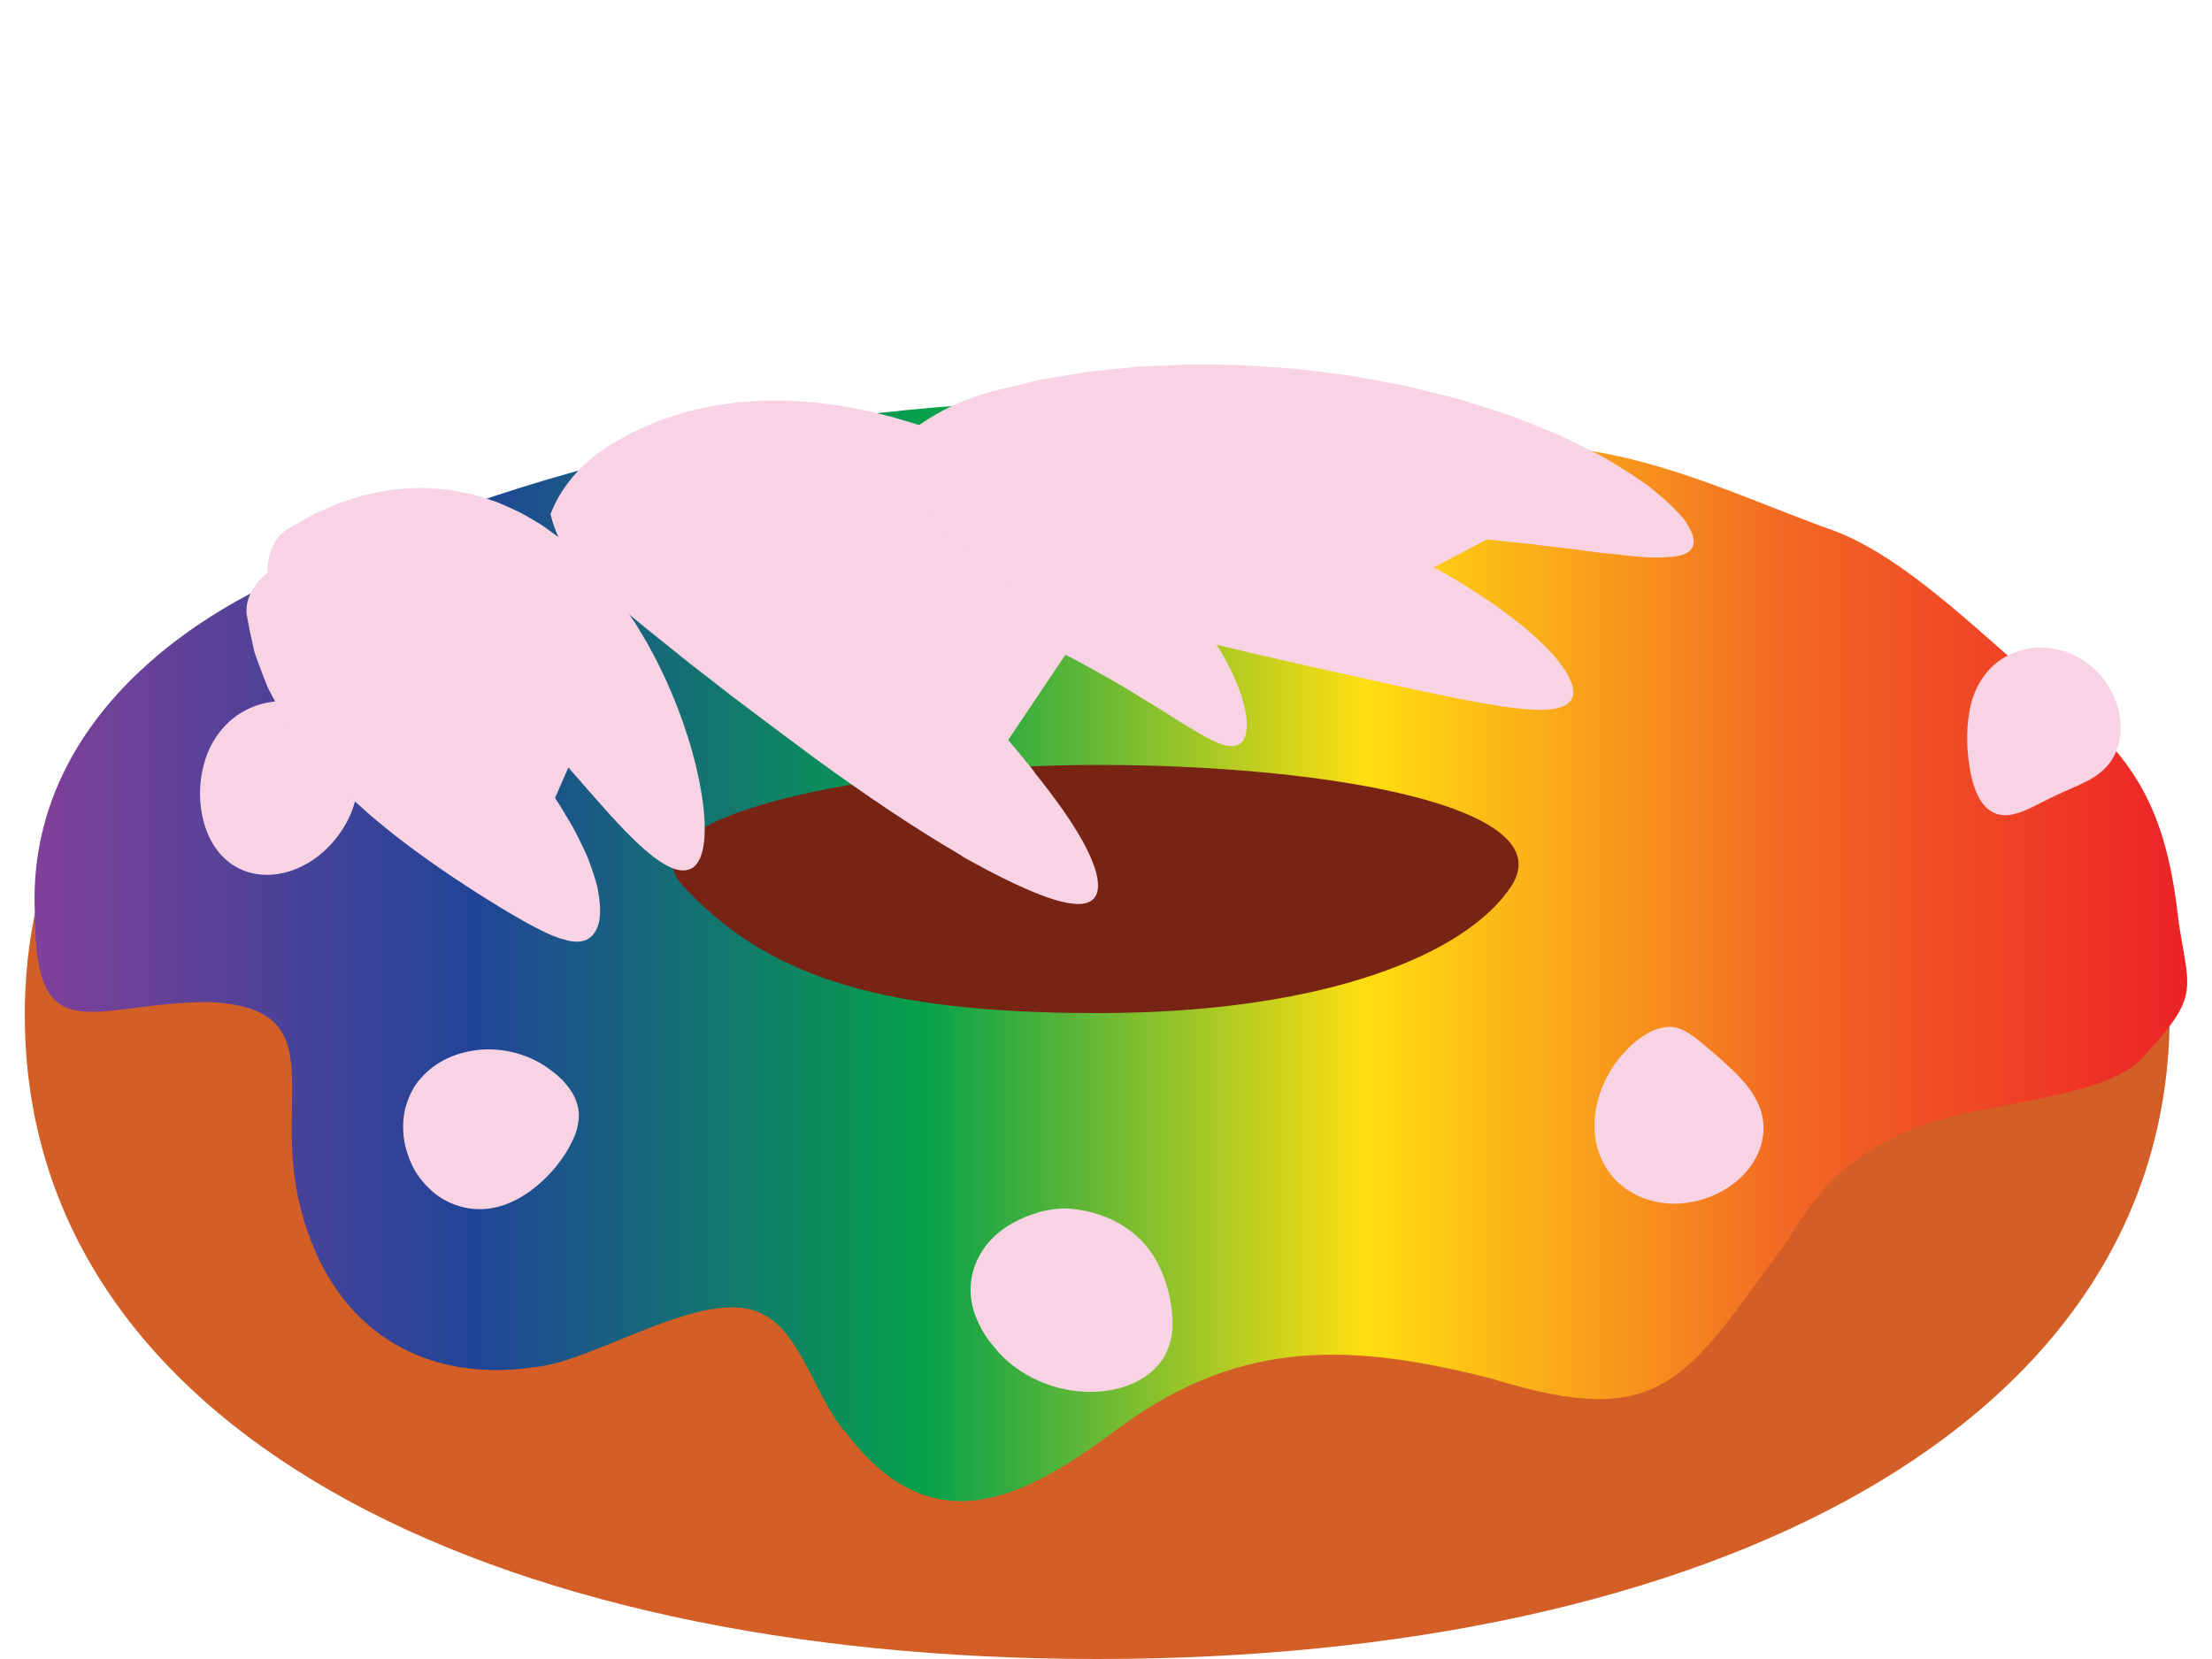 <?xml version="1.0" encoding="utf-8"?>
<!-- Generator: Adobe Illustrator 16.0.0, SVG Export Plug-In . SVG Version: 6.00 Build 0)  -->
<!DOCTYPE svg PUBLIC "-//W3C//DTD SVG 1.1//EN" "http://www.w3.org/Graphics/SVG/1.1/DTD/svg11.dtd">
<svg version="1.1" id="Layer_1" xmlns="http://www.w3.org/2000/svg" xmlns:xlink="http://www.w3.org/1999/xlink" x="0px" y="0px"
	 width="200px" height="150px" viewBox="0 0 200 150" enable-background="new 0 0 200 150" xml:space="preserve">
<g>
	<g>
		<path fill="#D35F27" d="M196.171,91.771c0,37.278-41.754,58.229-96.964,58.229S2.243,129.049,2.243,91.771
			c0-37.279,41.754-53.438,96.964-53.438S196.171,54.491,196.171,91.771z"/>
	</g>
	<g>
		
			<linearGradient id="SVGID_1_" gradientUnits="userSpaceOnUse" x1="3.124" y1="82.353" x2="197.758" y2="82.353" gradientTransform="matrix(1 0 0 -1 0 168.277)">
			<stop  offset="0" style="stop-color:#804099"/>
			<stop  offset="0.204" style="stop-color:#214497"/>
			<stop  offset="0.414" style="stop-color:#06A14B"/>
			<stop  offset="0.618" style="stop-color:#FFDE11"/>
			<stop  offset="0.817" style="stop-color:#F26724"/>
			<stop  offset="1" style="stop-color:#EC2227"/>
		</linearGradient>
		<path fill="url(#SVGID_1_)" d="M3.157,82.629c0,12.773,5.27,7.972,15.77,7.972c11,0.531,6,7.983,8,17.563
			c2.5,11.709,11,17.031,21.5,15.436c5.5-0.532,15.5-7.451,20.5-4.79c3.5,1.597,5,7.983,7.5,10.645c8,10.646,16.5,5.854,25-0.532
			c11-7.982,21-7.45,33.5-4.258c15.5,4.79,17.5,0,26.5-12.24c3-4.791,5-7.451,11-10.112c5.5-2.661,17-2.661,21-6.388
			c5.5-5.854,4.569-6.096,3.569-12.481c-1-9.048-3.197-14.732-11.197-20.587c-5.5-4.258-12.872-12.171-19.872-14.832
			c-7.5-2.661-15-6.388-23.5-7.452c-8.5-0.532-9.637-2.065-17.856-3.052c-28.666-3.441-57.576-0.438-82.076,8.078
			c-5,1.597-9.484,3.707-13.946,5.407C15.415,56.011,2.376,66.713,3.157,82.629"/>
	</g>
	<path fill="#772415" d="M136.657,80.104c-3.984,6.128-16.769,11.496-37.449,11.496c-20.684,0-30.246-3.766-37.449-11.496
		C55.923,73.84,78.626,69.162,99.31,69.162C119.991,69.162,141.323,72.926,136.657,80.104z"/>
	<g>
		<g>
			<g>
				<g>
					<g>
						<path fill="none" d="M16.182,76.493c0.001,0,0.663,0.194,1.721,0.571c1.054,0.37,2.501,0.938,3.958,1.573
							c1.457,0.633,2.916,1.325,3.992,1.861c1.064,0.544,1.775,0.907,1.775,0.907l7.456-14.156c0,0-0.847-0.433-2.116-1.082
							c-1.271-0.633-2.973-1.44-4.724-2.202c-1.748-0.763-3.557-1.476-4.977-1.977c-1.413-0.504-2.429-0.804-2.429-0.804
							L16.182,76.493z"/>
						<path fill="#F8D3E4" d="M31.356,74.329c-2.104,3.888-6.311,5.692-9.496,4.311c-1.607-0.699-2.702-2.088-3.289-3.824
							c-0.575-1.738-0.693-3.861-0.061-5.976c0.634-2.117,2.017-3.795,3.828-4.691c1.805-0.905,3.97-1.022,5.905-0.181
							C32.146,65.667,33.458,70.447,31.356,74.329z"/>
					</g>
				</g>
				<g>
					<g>
						<path fill="none" d="M35.535,95.51c0,0,0.078,0.94,0.196,2.352c0.065,0.727,0.194,1.663,0.312,2.618
							c0.181,1.006,0.341,2.077,0.606,3.168c0.518,2.196,1.261,4.354,1.973,5.944c0.368,0.791,0.676,1.451,0.891,1.912
							c0.205,0.455,0.379,0.731,0.379,0.731l13.998-7.749c-0.01,0.033-0.232-0.505-0.607-1.302c-0.363-0.802-0.76-1.962-1.049-3.167
							c-0.154-0.605-0.241-1.271-0.361-1.874c-0.074-0.673-0.164-1.252-0.216-1.832c-0.101-1.202-0.167-2.004-0.167-2.004
							L35.535,95.51z"/>
						<path fill="#F8D3E4" d="M46.891,108.361c-1.943,1.09-4.074,1.291-6.052,0.447c-1.015-0.41-1.874-1.092-2.611-1.975
							c-0.773-0.877-1.266-1.978-1.578-3.188c-0.283-1.201-0.248-2.389-0.007-3.44c0.285-1.021,0.735-1.989,1.408-2.719
							c1.319-1.505,3.256-2.415,5.462-2.579c2.199-0.164,4.256,0.487,5.801,1.504c0.764,0.534,1.444,1.057,1.922,1.696
							c0.512,0.597,0.836,1.231,0.998,1.909c0.184,0.656,0.09,1.354-0.059,2.037c-0.183,0.697-0.563,1.445-0.994,2.162
							C50.256,105.678,48.797,107.293,46.891,108.361z"/>
					</g>
				</g>
				<g>
					<g>
						<path fill="none" d="M84.413,119.659c0,0,0.281,0.188,0.775,0.521c0.465,0.33,1.279,0.796,2.202,1.349
							c0.932,0.585,2.055,1.131,2.993,1.606c1.029,0.519,2.155,1.08,3.344,1.63c2.354,1.104,4.953,2.13,7.207,2.762
							c1.092,0.328,2.186,0.531,2.917,0.673c0.816,0.108,1.283,0.17,1.283,0.17l1.683-15.912c0,0-0.113-0.021-0.315-0.035
							c-0.272-0.069-0.63-0.11-1.223-0.293c-1.136-0.316-2.928-0.986-4.82-1.88c-0.942-0.434-1.915-0.919-2.853-1.391
							c-1.023-0.519-1.749-0.868-2.301-1.235c-0.582-0.359-1.053-0.604-1.422-0.875c-0.359-0.24-0.564-0.38-0.564-0.38
							L84.413,119.659z"/>
						<path fill="#F8D3E4" d="M105.977,120.412c-0.114,1.098-0.494,2.112-1.231,2.979c-0.371,0.436-0.783,0.798-1.289,1.131
							c-0.51,0.333-1.076,0.606-1.666,0.809c-2.422,0.847-5.46,0.653-8.063-0.566c-1.315-0.606-2.395-1.403-3.247-2.285
							c-0.208-0.22-0.404-0.445-0.589-0.677c-0.209-0.244-0.409-0.495-0.592-0.75c-0.371-0.524-0.692-1.111-0.935-1.672
							c-1.012-2.256-0.713-4.541,0.501-6.366c1.229-1.851,3.213-2.871,5.148-3.436c0.492-0.133,0.954-0.216,1.461-0.269
							c0.264-0.028,0.525-0.047,0.791-0.051c0.289,0.01,0.581,0.03,0.874,0.065c1.154,0.128,2.278,0.444,3.318,0.922
							c2.093,0.979,3.464,2.438,4.319,4.173c0.225,0.446,0.405,0.896,0.559,1.355c0.156,0.463,0.308,0.979,0.408,1.468
							C105.95,118.232,106.091,119.314,105.977,120.412z"/>
					</g>
				</g>
				<g>
					<g>
						<path fill="none" d="M143.154,108.536c0,0,1.078,0.119,2.697,0.298c0.853,0.042,1.828,0.108,2.914,0.122
							c1.113-0.024,2.271-0.019,3.533-0.18c2.465-0.244,5.141-0.883,7.211-1.854c0.508-0.203,0.979-0.442,1.396-0.688
							c0.412-0.237,0.773-0.445,1.07-0.616c0.293-0.163,0.521-0.35,0.676-0.456c0.156-0.111,0.238-0.173,0.238-0.173l-9.363-12.977
							c-0.008-0.003-0.012,0.036-0.103,0.081c-0.051,0.021-0.108,0.05-0.171,0.089c-0.052,0.045-0.132,0.092-0.261,0.127
							c-0.379,0.208-1.259,0.444-2.386,0.557c-0.531,0.086-1.188,0.064-1.766,0.091c-0.609-0.011-1.213-0.057-1.715-0.07
							c-1.076-0.119-1.793-0.199-1.793-0.199L143.154,108.536z"/>
						<path fill="#F8D3E4" d="M158.211,98.502c0.646,0.888,1.102,1.889,1.214,2.951c0.112,1.022-0.104,2.209-0.679,3.247
							c-1.141,2.181-3.702,3.797-6.446,4.076c-1.396,0.178-2.62-0.072-3.735-0.445c-1.065-0.446-1.989-1.069-2.687-1.85
							c-1.374-1.604-1.942-3.685-1.633-5.87s1.351-4.088,2.577-5.404c0.607-0.681,1.242-1.25,1.904-1.617
							c0.611-0.439,1.297-0.629,1.883-0.725c1.221-0.143,2.203,0.546,3.412,1.557c0.631,0.526,1.285,1.094,2.049,1.785
							C156.803,96.877,157.559,97.603,158.211,98.502z"/>
					</g>
				</g>
				<g>
					<g>
						<path fill="none" d="M195.833,66.804c0,0-0.065-0.118-0.19-0.341c-0.117-0.194-0.315-0.542-0.541-0.86
							c-0.477-0.707-1.121-1.483-1.875-2.239c-1.506-1.509-3.367-2.837-5.269-3.907c-1.897-1.073-3.871-1.888-5.478-2.402
							c-1.59-0.52-2.805-0.739-2.804-0.739l-3.163,15.684c0.002,0,0.363,0.059,1.051,0.282c0.674,0.212,1.666,0.619,2.547,1.121
							c0.885,0.486,1.611,1.069,1.789,1.266c0.091,0.093,0.082,0.09-0.01-0.034c-0.084-0.116-0.151-0.26-0.16-0.268L195.833,66.804z
							"/>
						<path fill="#F8D3E4" d="M178.098,64.156c0.404-2.16,1.635-3.997,3.51-4.922c1.856-0.939,4.246-0.963,6.352,0.222
							c2.102,1.175,3.516,3.374,3.746,5.701c0.117,1.157-0.078,2.313-0.598,3.261c-0.515,0.964-1.348,1.649-2.324,2.166
							c-0.973,0.516-1.979,0.887-2.844,1.31c-0.879,0.409-1.651,0.828-2.34,1.156c-1.373,0.664-2.514,0.902-3.486,0.352
							c-0.971-0.544-1.563-1.753-1.912-3.378C177.875,68.394,177.686,66.332,178.098,64.156z"/>
					</g>
				</g>
				<g>
					<g>
						<path fill="none" d="M46.068,88.695l14.102-7.562l-0.001-0.001l0,0c-3.346,0.521-3.234,0.502-5.021,0.779l0,0h0.001
							l0.002-0.001l0.008-0.003c0.007-0.004,0.018-0.009,0.031-0.015c0.027-0.014,0.068-0.031,0.121-0.058
							c0.106-0.049,0.263-0.12,0.462-0.212c0.396-0.184,0.965-0.444,1.646-0.759c1.362-0.628,3.179-1.466,4.995-2.303
							c3.633-1.675,7.266-3.35,7.266-3.35s-0.636-1.352-1.747-3.717c-0.292-0.597-0.615-1.259-0.967-1.979
							c-0.368-0.724-0.766-1.505-1.191-2.341c-0.222-0.419-0.451-0.852-0.687-1.297c-0.245-0.444-0.497-0.902-0.756-1.373
							c-0.132-0.234-0.266-0.473-0.4-0.714c-0.141-0.24-0.282-0.484-0.426-0.73s-0.289-0.496-0.436-0.749
							c-0.154-0.252-0.31-0.507-0.467-0.766c-0.158-0.257-0.318-0.518-0.48-0.779l-0.25-0.396l-0.26-0.398
							c-0.175-0.269-0.351-0.537-0.529-0.811l-0.271-0.41l-0.287-0.413c-0.193-0.275-0.389-0.554-0.584-0.834l-0.301-0.422
							l-0.318-0.424c-0.214-0.284-0.429-0.569-0.646-0.855l-0.163-0.217l-0.174-0.216l-0.354-0.433
							c-0.237-0.289-0.477-0.58-0.717-0.873l-0.091-0.11l-0.097-0.108l-0.196-0.22l-0.394-0.438l-0.398-0.44l-0.199-0.221
							l-0.101-0.11l-0.108-0.109l-0.878-0.879l-0.445-0.441l-0.482-0.436l-0.987-0.871l-0.124-0.108l-0.132-0.106l-0.272-0.213
							l-0.548-0.423l-0.555-0.422L50.98,48.2l-0.304-0.202c-0.409-0.266-0.82-0.531-1.232-0.8L49.289,47.1l-0.078-0.049
							l-0.083-0.048l-0.339-0.185l-0.683-0.366l-0.689-0.359l-0.173-0.09l-0.185-0.081l-0.375-0.159l-1.514-0.615l-0.098-0.035
							L44.97,45.08l-0.203-0.063l-0.406-0.123l-0.819-0.237l-0.411-0.113l-0.207-0.057l-0.104-0.024l-0.107-0.021l-0.862-0.155
							l-0.867-0.141l-0.435-0.065l-0.055-0.007l-0.056-0.004l-0.11-0.007l-0.221-0.014l-0.888-0.048l-0.891-0.03l-0.222-0.005
							l-0.056-0.001l-0.056,0.003l-0.109,0.006L37.445,44l-0.882,0.065l-0.882,0.081l-0.109,0.011l-0.106,0.019l-0.212,0.038
							l-0.424,0.08l-0.847,0.17l-0.845,0.184l-0.053,0.012l-0.049,0.016l-0.1,0.029l-0.198,0.062l-0.396,0.125l-0.791,0.257
							l-0.788,0.267l-0.099,0.034l-0.092,0.038l-0.182,0.079l-0.363,0.159l-1.444,0.655l-0.356,0.169l-0.328,0.185l-0.655,0.373
							l-1.302,0.76c-2.129,1.36-4.258,2.72-4.258,2.72s0.313,2.508,0.627,5.016l0.259,1.375l0.29,1.369l0.155,0.68l0.216,0.628
							l0.449,1.25l0.468,1.239l0.552,1.113l0.565,1.1l0.287,0.546l0.071,0.136l0.077,0.124l0.154,0.243
							c0.417,0.646,0.832,1.288,1.245,1.928l0.157,0.238l0.078,0.117l0.081,0.106l0.323,0.428l0.646,0.849l0.646,0.84l0.162,0.205
							l0.163,0.189l0.324,0.378c0.435,0.502,0.865,1,1.293,1.495c0.427,0.459,0.851,0.913,1.271,1.362l0.628,0.667l0.615,0.63
							c0.806,0.805,1.595,1.591,2.362,2.355c0.743,0.726,1.465,1.432,2.163,2.114c0.665,0.656,1.308,1.293,1.924,1.902
							c0.297,0.3,0.588,0.594,0.873,0.881c0.268,0.28,0.528,0.557,0.782,0.823c0.253,0.269,0.499,0.527,0.739,0.781
							c0.216,0.248,0.427,0.489,0.631,0.723c0.204,0.234,0.402,0.459,0.594,0.678l0.143,0.161l0.119,0.154
							c0.078,0.104,0.155,0.202,0.231,0.302c0.306,0.391,0.586,0.749,0.839,1.072c0.405,0.616,0.724,1.103,0.94,1.433
							C45.985,88.531,46.068,88.695,46.068,88.695z"/>
						<path fill="#F8D3E4" d="M62.413,78.564l-0.096,0.04l-0.099,0.032l-0.101,0.025l-0.104,0.021l-0.106,0.012L61.798,78.7
							l-0.113-0.001L61.57,78.69l-0.117-0.016l-0.12-0.021l-0.123-0.027l-0.126-0.033l-0.128-0.041l-0.131-0.049l-0.269-0.112
							l-0.279-0.14l-0.288-0.164L59.691,77.9l-0.309-0.211l-0.316-0.234l-0.326-0.258l-0.679-0.581l-0.353-0.322l-0.361-0.344
							l-0.749-0.744l-0.78-0.82l-0.817-0.888l-1.736-1.958l-1.877-2.149c-0.802,1.838-0.775,1.776-1.203,2.759l0.006,0.009
							l0.012,0.018l0.024,0.036l0.047,0.072l0.095,0.144l0.187,0.296l0.363,0.585l0.677,1.135l0.159,0.276l0.154,0.278l0.292,0.564
							l0.534,1.086l0.24,0.521l0.114,0.255l0.104,0.265l0.194,0.519l0.177,0.501l0.158,0.482l0.14,0.464l0.123,0.445l0.026,0.109
							l0.023,0.114l0.041,0.224l0.07,0.433l0.053,0.411l0.036,0.389l0.019,0.367l0.001,0.346l-0.015,0.323l-0.032,0.302
							l-0.027,0.147l-0.034,0.145l-0.078,0.271l-0.045,0.126l-0.049,0.12l-0.052,0.113l-0.056,0.108l-0.06,0.103l-0.063,0.098
							l-0.065,0.091l-0.069,0.086l-0.074,0.079l-0.076,0.074l-0.08,0.067l-0.083,0.063l-0.086,0.057l-0.09,0.052l-0.093,0.046
							l-0.095,0.041l-0.098,0.035l-0.101,0.029l-0.103,0.023l-0.104,0.02l-0.107,0.015l-0.109,0.009l-0.111,0.005h-0.114
							l-0.232-0.017l-0.241-0.032l-0.247-0.051l-0.538-0.141l-0.289-0.091l-0.297-0.105l-0.304-0.119l-0.311-0.134l-0.315-0.146
							l-0.321-0.16l-0.696-0.352l-0.745-0.396l-1.608-0.927L45.06,81.94l-0.927-0.575l-0.989-0.62l-1.029-0.668l-1.095-0.72
							l-1.135-0.772l-1.193-0.833l-1.237-0.896l-1.283-0.964l-0.657-0.515l-0.671-0.541l-0.677-0.553l-0.341-0.281l-0.345-0.295
							l-1.398-1.253l-0.354-0.321l-0.177-0.162l-0.178-0.174l-0.713-0.719l-0.718-0.731l-0.359-0.372l-0.091-0.093l-0.089-0.101
							l-0.179-0.207c-0.477-0.563-0.953-1.129-1.432-1.695l-0.18-0.217l-0.089-0.108l-0.088-0.12l-0.347-0.488l-0.692-0.99
							l-0.345-0.502L25.88,65.2l-0.085-0.127l-0.043-0.063l-0.041-0.069l-0.637-1.147l-0.623-1.171l-0.154-0.296l-0.076-0.147
							l-0.067-0.163l-0.265-0.663l-0.509-1.343l-0.245-0.68l-0.06-0.17l-0.03-0.085l-0.015-0.043l-0.012-0.046l-0.088-0.37
							l-0.33-1.495l-0.289-1.513l-0.015-0.131l-0.008-0.129l-0.003-0.129l0.002-0.13l0.019-0.257l0.039-0.256l0.059-0.253
							l0.077-0.251l0.096-0.249l0.113-0.246l0.131-0.242l0.148-0.237l0.165-0.234l0.182-0.229l0.196-0.225l0.212-0.219l0.227-0.213
							l0.241-0.207l0.006-0.317l0.019-0.311l0.033-0.303l0.047-0.294l0.061-0.286l0.075-0.276l0.088-0.266l0.103-0.255l0.116-0.245
							l0.13-0.232l0.145-0.22l0.157-0.207l0.172-0.193l0.187-0.179l0.098-0.084l0.102-0.081l0.104-0.076l0.109-0.072l1.436-0.834
							l0.721-0.403l0.182-0.1l0.197-0.091l0.395-0.18l1.58-0.694l0.198-0.083l0.214-0.071l0.428-0.142l0.856-0.271l0.856-0.258
							l0.107-0.029l0.114-0.024l0.228-0.047l0.455-0.091l0.908-0.169l0.454-0.079l0.227-0.038l0.057-0.009l0.058-0.006l0.118-0.011
							l0.939-0.068l0.937-0.05l0.466-0.018l0.471,0.021l0.937,0.057l0.93,0.075l0.058,0.005l0.058,0.009l0.113,0.02l0.228,0.04
							l0.453,0.081l0.899,0.177l0.446,0.094l0.11,0.024l0.055,0.014l0.054,0.016l0.213,0.064l0.846,0.264l0.835,0.277l0.207,0.07
							l0.196,0.083l0.388,0.168l0.767,0.346l0.754,0.354l0.692,0.396l0.684,0.4l0.337,0.202l0.167,0.104l0.154,0.106l1.213,0.87
							l0.297,0.219l0.141,0.112l0.135,0.114l0.537,0.456l0.528,0.457l0.261,0.229l0.123,0.116l0.119,0.117l0.933,0.934l0.229,0.232
							l0.113,0.117l0.104,0.117l0.413,0.473l0.807,0.937l0.722,0.938l0.352,0.465l0.174,0.231l0.159,0.232l0.626,0.923l0.305,0.457
							l0.28,0.457l0.543,0.902l0.263,0.445l0.242,0.445l0.47,0.877l0.228,0.434l0.209,0.431l0.407,0.85l0.197,0.418l0.183,0.416
							l0.35,0.819l0.17,0.403l0.16,0.398l0.584,1.556l0.493,1.485l0.22,0.715l0.197,0.697l0.184,0.678l0.162,0.658l0.277,1.257
							l0.208,1.177l0.084,0.556l0.067,0.535l0.051,0.514l0.039,0.491l0.024,0.469l0.009,0.446l-0.005,0.424l-0.019,0.4l-0.031,0.377
							l-0.045,0.354l-0.06,0.329l-0.073,0.305L63.4,77.323l-0.048,0.131L63.3,77.579l-0.055,0.118l-0.058,0.112l-0.062,0.104
							l-0.065,0.101l-0.067,0.093l-0.072,0.087l-0.075,0.08l-0.078,0.073l-0.082,0.065L62.6,78.475l-0.089,0.053L62.413,78.564z"/>
					</g>
				</g>
				<g>
					<g>
						<path fill="none" d="M93.32,87.027l11.103-11.521v-0.001l0,0c0.222-1.316,0.456-2.707,0.703-4.17l0,0l0,0l0.002-0.001
							l0.008-0.004c0.007-0.004,0.017-0.01,0.029-0.017c0.026-0.017,0.065-0.038,0.116-0.068c0.101-0.059,0.249-0.146,0.438-0.256
							c0.377-0.221,0.917-0.536,1.564-0.914c1.295-0.757,3.022-1.766,4.75-2.774c3.453-2.018,6.906-4.034,6.906-4.034
							s-0.02-0.035-0.058-0.104c-0.041-0.064-0.101-0.162-0.18-0.29c-0.161-0.254-0.399-0.63-0.711-1.121
							c-0.078-0.123-0.161-0.252-0.249-0.388c-0.092-0.129-0.186-0.265-0.286-0.407c-0.202-0.28-0.423-0.587-0.661-0.919
							c-0.119-0.165-0.244-0.336-0.374-0.514c-0.133-0.167-0.271-0.339-0.413-0.519c-0.287-0.354-0.591-0.731-0.912-1.13
							c-0.332-0.376-0.683-0.772-1.05-1.188c-0.187-0.205-0.374-0.415-0.567-0.63c-0.197-0.205-0.4-0.414-0.607-0.627
							c-0.207-0.214-0.418-0.431-0.634-0.651l-0.329-0.332l-0.342-0.324c-0.229-0.217-0.463-0.438-0.7-0.664l-0.36-0.34
							l-0.183-0.172l-0.188-0.166c-0.505-0.441-1.025-0.896-1.562-1.365c-0.547-0.444-1.111-0.902-1.689-1.373
							c-0.591-0.447-1.196-0.906-1.815-1.377l-0.234-0.175l-0.239-0.168l-0.483-0.339c-0.324-0.228-0.652-0.457-0.983-0.688
							l-0.249-0.174l-0.255-0.167l-0.515-0.336c-0.345-0.225-0.693-0.451-1.045-0.68c-0.716-0.437-1.444-0.88-2.187-1.332
							c-0.758-0.424-1.528-0.855-2.311-1.293c-0.398-0.207-0.801-0.414-1.205-0.624l-0.609-0.314l-0.308-0.155l-0.313-0.149
							c-0.419-0.199-0.84-0.398-1.265-0.599l-0.64-0.301l-0.656-0.282c-0.438-0.189-0.879-0.38-1.323-0.57l-0.336-0.139
							l-0.341-0.134l-0.685-0.266l-0.689-0.267l-0.346-0.134l-0.353-0.125c-0.473-0.163-0.947-0.326-1.426-0.491l-0.721-0.242
							l-0.736-0.224c-0.493-0.146-0.988-0.295-1.485-0.442c-0.508-0.129-1.019-0.26-1.53-0.392l-0.771-0.193l-0.79-0.166
							c-0.529-0.108-1.06-0.216-1.592-0.325c-0.545-0.085-1.092-0.171-1.64-0.257L75.982,36.4l-0.847-0.088l-0.849-0.085
							l-0.426-0.042l-0.214-0.021l-0.218-0.01l-1.751-0.076l-0.439-0.015l-0.449,0.006l-0.901,0.017l-0.902,0.021l-0.112,0.003
							l-0.115,0.009l-0.231,0.019l-0.462,0.039l-0.924,0.082l-0.463,0.043l-0.232,0.024l-0.235,0.037l-1.887,0.309l-0.235,0.041
							l-0.239,0.057l-0.478,0.114l-0.955,0.237l-0.477,0.122l-0.238,0.063l-0.24,0.078l-0.957,0.323l-0.955,0.333l-0.119,0.042
							l-0.118,0.048l-0.237,0.104l-0.473,0.208l-0.942,0.427l-0.469,0.217l-0.059,0.027l-0.058,0.03l-0.115,0.063l-0.229,0.128
							l-1.82,1.055c-4.526,2.92-9.053,5.84-9.053,5.84s4.104,3.488,8.21,6.979c5.006,4.219,10.012,8.438,14.705,12.394
							c4.583,3.966,8.861,7.668,12.527,10.842c1.898,1.638,3.638,3.139,5.18,4.469c0.737,0.634,1.427,1.229,2.064,1.775
							c0.619,0.545,1.188,1.046,1.701,1.498c0.498,0.45,0.943,0.854,1.33,1.205c0.379,0.352,0.701,0.649,0.963,0.893
							C93.049,86.769,93.32,87.027,93.32,87.027z"/>
						<path fill="#F8D3E4" d="M112.034,67.3l-0.093,0.049l-0.097,0.038l-0.101,0.03l-0.104,0.022l-0.108,0.014l-0.116,0.007h-0.12
							l-0.125-0.008l-0.13-0.016l-0.133-0.023l-0.138-0.031l-0.142-0.037l-0.296-0.096l-0.31-0.123l-0.324-0.148l-0.346-0.171
							l-0.372-0.189l-0.387-0.213l-0.821-0.489l-0.45-0.267l-0.464-0.288c-0.693-0.437-1.383-0.87-2.071-1.304
							c-0.817-0.5-1.632-0.997-2.445-1.495l-0.328-0.201l-0.165-0.103l-0.172-0.099l-0.697-0.403l-0.71-0.419l-0.746-0.415
							l-0.761-0.429l-0.191-0.109l-0.198-0.104l-0.4-0.211l-0.81-0.436l-0.204-0.11l-0.208-0.108l-0.424-0.213
							c-3.447,5.139-3.332,4.968-5.173,7.712l0.009,0.011l0.019,0.021l0.036,0.043l0.073,0.085l0.145,0.171l0.286,0.339l0.559,0.67
							l1.059,1.302l0.252,0.317l0.008,0.01c-0.131-0.112-0.068-0.058-0.1-0.083l0.017,0.021l0.031,0.039l0.063,0.078l0.125,0.155
							l0.486,0.615l0.914,1.192l0.834,1.147l0.385,0.552l0.363,0.54l0.656,1.038l0.294,0.494l0.271,0.478l0.244,0.468l0.221,0.448
							l0.196,0.43l0.172,0.41l0.148,0.392l0.124,0.371l0.095,0.356l0.07,0.336l0.046,0.314l0.014,0.149l0.008,0.144l0.001,0.14
							l-0.006,0.134l-0.011,0.128l-0.019,0.122l-0.023,0.116l-0.03,0.11l-0.037,0.105l-0.043,0.101l-0.05,0.095l-0.056,0.089
							l-0.063,0.083l-0.068,0.078l-0.075,0.07l-0.081,0.065l-0.086,0.06l-0.093,0.054l-0.099,0.048l-0.104,0.041l-0.109,0.036
							L98.11,81.67l-0.121,0.024l-0.125,0.019l-0.132,0.014l-0.137,0.007l-0.142,0.001l-0.147-0.004l-0.31-0.024l-0.33-0.046
							l-0.35-0.067l-0.375-0.084l-0.395-0.104l-0.414-0.125l-0.433-0.146l-0.45-0.164l-0.469-0.183l-0.494-0.198l-0.513-0.218
							l-1.075-0.489l-1.157-0.56l-1.227-0.629l-1.306-0.701l-0.678-0.377l-0.172-0.098l-0.086-0.049l-0.043-0.024l-0.021-0.013
							c-0.095-0.081-0.102-0.086-0.118-0.1l-0.011-0.006l-0.348-0.203l-1.427-0.854l-1.482-0.918l-1.537-0.98l-1.587-1.043
							l-1.637-1.104l-1.681-1.162l-1.724-1.219l-1.764-1.273c-1.208-0.899-2.419-1.802-3.636-2.707
							c-1.278-0.961-2.56-1.926-3.851-2.896c-1.314-1.021-2.634-2.048-3.965-3.084c-1.342-1.078-2.691-2.162-4.055-3.258
							c-1.36-1.128-2.732-2.266-4.121-3.419l-0.417-0.368l-0.396-0.377l-0.378-0.388l-0.359-0.397l-0.339-0.406l-0.319-0.412
							l-0.301-0.421l-0.279-0.426l-0.26-0.431l-0.24-0.436l-0.219-0.438l-0.198-0.442l-0.177-0.442l-0.156-0.445l-0.136-0.444
							l-0.113-0.443l0.171-0.426l0.191-0.423l0.213-0.42l0.234-0.416l0.255-0.412l0.274-0.405l0.295-0.4l0.314-0.394l0.333-0.386
							l0.353-0.377l0.371-0.368l0.39-0.356l0.407-0.347l0.426-0.335l0.443-0.322l0.46-0.311l1.001-0.587l1.007-0.568l0.126-0.07
							l0.063-0.035l0.064-0.03l0.257-0.118l0.516-0.235l1.034-0.458l0.259-0.112l0.13-0.056l0.13-0.047l0.521-0.182l1.042-0.35
							l0.521-0.169l0.13-0.042l0.13-0.034l0.259-0.063l1.034-0.25l1.031-0.233l1.017-0.16l1.013-0.148l0.253-0.036l0.248-0.022
							l0.495-0.039l0.987-0.07l0.492-0.033l0.244-0.015l0.24-0.002h1.91l0.236,0.003l0.231,0.015l0.462,0.028l0.921,0.063
							l0.458,0.032l0.229,0.017l0.225,0.025l0.889,0.111l0.883,0.116l0.439,0.061l0.428,0.079l1.697,0.319l0.211,0.041l0.205,0.049
							l0.41,0.1l0.814,0.199l0.809,0.2l0.787,0.229l1.553,0.467l1.496,0.522l0.738,0.263l0.719,0.285l1.416,0.576l0.175,0.071
							l0.172,0.077l0.341,0.155l0.679,0.31l0.671,0.31l0.334,0.153l0.325,0.165l1.286,0.657l0.631,0.33l0.614,0.345l1.21,0.688
							l0.295,0.174l0.291,0.18l0.578,0.358l1.132,0.712l1.086,0.737l0.532,0.364l0.264,0.183l0.258,0.188l1.011,0.752l0.495,0.372
							l0.244,0.188l0.238,0.191l0.937,0.763l0.458,0.376l0.443,0.386l0.862,0.768l0.42,0.38l0.205,0.19l0.201,0.195l0.787,0.769
							l0.383,0.378l0.188,0.188l0.182,0.193l0.712,0.766l0.681,0.75l0.636,0.757l0.606,0.738l0.146,0.182l0.141,0.188l0.276,0.369
							l0.53,0.724l0.254,0.353l0.122,0.178l0.118,0.18l0.877,1.383l0.102,0.166l0.095,0.17l0.185,0.336l0.348,0.652l0.317,0.625
							l0.273,0.617l0.244,0.59l0.215,0.56l0.05,0.136l0.045,0.136l0.082,0.271l0.143,0.518l0.115,0.482l0.09,0.451l0.019,0.107
							l0.015,0.106l0.021,0.211l0.022,0.397l0.002,0.185l-0.004,0.177l-0.012,0.169l-0.017,0.158l-0.022,0.15l-0.027,0.142
							l-0.034,0.134l-0.04,0.125l-0.047,0.115l-0.053,0.107l-0.058,0.099l-0.065,0.092l-0.071,0.083l-0.076,0.073l-0.082,0.065
							L112.034,67.3z"/>
					</g>
				</g>
				<g>
					<g>
						<path fill="none" d="M138.156,70.192l7.867-13.933l-0.002-0.001l0,0c1.035,0.104,2.127,0.211,3.275,0.325l0,0l0,0l0.001-0.002
							l0.005-0.008c0.002-0.007,0.008-0.017,0.016-0.03c0.015-0.026,0.035-0.066,0.063-0.119c0.055-0.104,0.135-0.256,0.235-0.449
							c0.202-0.388,0.493-0.941,0.842-1.605c0.697-1.329,1.625-3.1,2.556-4.871c1.856-3.542,3.715-7.085,3.715-7.085
							s-0.498-0.262-1.435-0.753c-0.116-0.061-0.239-0.125-0.371-0.193c-0.132-0.059-0.271-0.12-0.416-0.186
							c-0.29-0.129-0.606-0.271-0.95-0.424c-0.688-0.305-1.477-0.653-2.359-1.044l-0.338-0.148l-0.17-0.075l-0.176-0.066
							c-0.234-0.088-0.477-0.179-0.723-0.271c-0.493-0.184-1.01-0.376-1.548-0.576c-0.538-0.198-1.099-0.405-1.681-0.622l-0.22-0.08
							l-0.222-0.077l-0.451-0.141c-0.303-0.094-0.611-0.189-0.924-0.288c-0.627-0.192-1.273-0.394-1.939-0.599
							c-0.334-0.104-0.672-0.207-1.015-0.313l-0.129-0.039l-0.13-0.036l-0.262-0.066l-0.526-0.135
							c-0.708-0.18-1.435-0.365-2.177-0.554c-0.371-0.095-0.748-0.189-1.127-0.285l-0.573-0.145l-0.583-0.12
							c-0.78-0.158-1.576-0.321-2.389-0.486c-0.406-0.083-0.816-0.166-1.229-0.25l-0.623-0.125l-0.632-0.101
							c-0.846-0.133-1.705-0.268-2.578-0.404c-0.436-0.068-0.876-0.137-1.318-0.206l-0.334-0.052l-0.334-0.038l-0.676-0.075
							c-0.902-0.102-1.816-0.203-2.742-0.308l-0.697-0.077l-0.35-0.039l-0.354-0.028c-0.469-0.032-0.942-0.065-1.418-0.099
							c-0.951-0.063-1.914-0.128-2.885-0.193l-0.365-0.024l-0.366-0.009l-0.736-0.018c-0.491-0.013-0.985-0.024-1.483-0.036
							c-0.496-0.012-0.993-0.023-1.494-0.034l-0.752-0.018l-0.759,0.015c-1.013,0.021-2.032,0.044-3.059,0.065l-0.771,0.019
							l-0.193,0.004l-0.193,0.01l-0.389,0.026l-1.56,0.106l-1.567,0.11l-0.786,0.056l-0.197,0.015l-0.099,0.007l-0.099,0.012
							l-0.396,0.047c-1.058,0.128-2.119,0.257-3.183,0.387l-0.799,0.099l-0.2,0.028l-0.201,0.035l-0.402,0.071l-1.611,0.287
							l-1.613,0.292l-0.404,0.073l-0.202,0.039l-0.203,0.049l-0.813,0.197l-3.254,0.801c-6.568,1.853-13.136,3.705-13.136,3.705
							s4.826,4.826,9.652,9.653l0.735,0.676l0.746,0.665l0.188,0.164l0.095,0.082l0.102,0.076l0.412,0.307l0.833,0.6l0.42,0.294
							l0.106,0.069l0.107,0.063l0.215,0.128l0.867,0.502l0.436,0.244l0.109,0.062l0.106,0.055l0.209,0.101l0.839,0.394l0.42,0.193
							l0.211,0.095l0.191,0.077l0.764,0.301l0.752,0.289l0.672,0.237c0.796,0.276,1.59,0.552,2.38,0.827l1.467,0.514l1.207,0.374
							c0.801,0.248,1.597,0.493,2.39,0.738c1.567,0.48,3.116,0.955,4.64,1.423c1.505,0.468,2.983,0.929,4.431,1.379
							c1.426,0.461,2.82,0.913,4.18,1.353c0.673,0.226,1.336,0.446,1.988,0.664c0.646,0.225,1.283,0.445,1.91,0.662
							c0.313,0.109,0.621,0.217,0.93,0.324c0.303,0.111,0.604,0.221,0.9,0.331c0.596,0.218,1.18,0.432,1.752,0.642
							c1.127,0.438,2.206,0.856,3.233,1.255c1.006,0.421,1.96,0.82,2.856,1.195c0.877,0.396,1.696,0.767,2.455,1.109
							c0.188,0.086,0.375,0.171,0.557,0.254c0.176,0.087,0.35,0.173,0.518,0.256c0.34,0.167,0.661,0.326,0.967,0.477
							c0.307,0.151,0.598,0.293,0.869,0.428l0.201,0.099l0.191,0.099c0.125,0.067,0.244,0.133,0.358,0.194
							c0.462,0.249,0.853,0.46,1.171,0.632C137.816,70.01,138.156,70.192,138.156,70.192z"/>
						<path fill="#F8D3E4" d="M153.014,49.5l-0.054,0.089l-0.062,0.084l-0.07,0.079l-0.079,0.074l-0.087,0.069l-0.096,0.063
							l-0.104,0.061l-0.11,0.055l-0.121,0.05l-0.129,0.046l-0.137,0.041l-0.144,0.037l-0.152,0.032l-0.159,0.026l-0.341,0.041
							l-0.37,0.024l-0.404,0.02l-0.441,0.015l-0.469-0.001l-0.496-0.016l-0.524-0.029l-0.55-0.044l-0.576-0.059l-0.6-0.072
							l-0.311-0.041l-0.322-0.028l-1.362-0.136l-1.456-0.185l-0.764-0.109l-0.193-0.028l-0.098-0.016l-0.101-0.01l-0.405-0.041
							l-1.676-0.188l-1.761-0.229l-3.836-0.399c-3.201,1.675-3.095,1.619-4.804,2.514l0.013,0.008l0.026,0.015l0.053,0.03
							l0.105,0.06l0.209,0.117l0.412,0.236l0.809,0.466l0.783,0.461l0.756,0.476l1.433,0.928l0.676,0.452l0.646,0.462l1.209,0.903
							l1.097,0.864l0.972,0.862l0.44,0.414l0.413,0.402l0.384,0.391l0.354,0.378l0.317,0.379l0.287,0.367l0.258,0.353l0.228,0.34
							l0.195,0.324l0.166,0.312l0.135,0.295l0.057,0.142l0.048,0.14l0.04,0.135l0.032,0.131l0.024,0.127l0.017,0.124l0.009,0.12
							l0.001,0.116l-0.007,0.111l-0.016,0.107l-0.023,0.104l-0.03,0.1l-0.038,0.096l-0.048,0.092l-0.055,0.089l-0.063,0.083
							l-0.07,0.078l-0.076,0.075l-0.085,0.07l-0.093,0.065l-0.1,0.063l-0.105,0.057l-0.113,0.054l-0.121,0.049l-0.127,0.045
							l-0.135,0.041l-0.143,0.036l-0.146,0.033l-0.315,0.053l-0.342,0.037l-0.367,0.021l-0.392,0.005l-0.416-0.01l-0.439-0.025
							l-0.464-0.039l-0.495-0.039l-0.518-0.055l-1.102-0.147l-1.188-0.201l-1.292-0.218l-1.373-0.267
							c-1.008-0.205-2.012-0.409-3.016-0.614l-3.354-0.722c-2.561-0.57-5.107-1.138-7.677-1.71c-1.431-0.327-2.86-0.655-4.298-0.982
							c-1.521-0.36-3.043-0.723-4.574-1.084c-1.609-0.401-3.223-0.803-4.847-1.207c-0.837-0.22-1.675-0.439-2.516-0.661
							l-1.281-0.348l-0.645-0.177l-0.323-0.089l-0.691-0.229c-0.79-0.251-1.582-0.504-2.379-0.757l-1.447-0.479l-1.652-0.624
							l-0.912-0.409l-0.456-0.209l-0.228-0.105l-0.113-0.054l-0.118-0.063l-0.949-0.53l-0.473-0.273l-0.235-0.138l-0.117-0.073
							l-0.115-0.078l-0.916-0.646l-0.454-0.332l-0.227-0.167l-0.056-0.042l-0.055-0.043l-0.104-0.089l-0.823-0.728l-0.813-0.744
							l-0.49-0.506l-0.469-0.512l-0.446-0.519l-0.426-0.525l-0.404-0.53l-0.382-0.533l-0.359-0.538l-0.337-0.54l-0.314-0.541
							l-0.291-0.541l-0.268-0.541l-0.244-0.539l-0.221-0.536l-0.197-0.533l-0.172-0.528l-0.148-0.521l0.384-0.384l0.408-0.376
							l0.432-0.369l0.454-0.36l0.477-0.351l0.498-0.341l0.519-0.33l0.538-0.318l0.559-0.306l0.576-0.293l0.594-0.279l0.611-0.266
							l0.628-0.25l0.644-0.233l0.659-0.218l0.673-0.201c1.199-0.292,2.391-0.581,3.576-0.869l0.445-0.105l0.222-0.052l0.11-0.022
							l0.11-0.021l0.879-0.152l1.751-0.296l1.738-0.281l1.715-0.184l1.701-0.173l0.845-0.083l0.211-0.021l0.21-0.016l0.418-0.02
							c1.106-0.047,2.208-0.095,3.308-0.143l0.816-0.029l0.809,0.005l1.604,0.02l1.585,0.027l0.785,0.016l0.777,0.047
							c1.021,0.072,2.041,0.145,3.06,0.215l0.751,0.058l0.374,0.03l0.371,0.045l1.472,0.181l2.873,0.374l2.77,0.497l1.348,0.254
							l0.665,0.128l0.164,0.033l0.164,0.039l0.327,0.078l2.556,0.625l1.235,0.313l0.307,0.079l0.15,0.04l0.152,0.046l0.598,0.184
							l2.322,0.729l1.118,0.362l0.274,0.09l0.137,0.045l0.137,0.051l0.537,0.206l2.07,0.813l0.99,0.399l0.482,0.199l0.237,0.099
							l0.233,0.111l1.805,0.872l1.671,0.846l0.397,0.208l0.098,0.052l0.097,0.057l0.19,0.114l0.74,0.449l1.381,0.869l1.238,0.829
							l0.287,0.204l0.273,0.217l0.52,0.425l0.483,0.411l0.448,0.398l0.41,0.384l0.375,0.371l0.338,0.356l0.301,0.342l0.137,0.166
							l0.123,0.172l0.217,0.334l0.182,0.317l0.076,0.151l0.067,0.147l0.058,0.143l0.049,0.139l0.041,0.135l0.029,0.13l0.021,0.125
							l0.012,0.121l0.004,0.116l-0.007,0.112l-0.017,0.107l-0.024,0.104l-0.034,0.099L153.014,49.5z"/>
					</g>
				</g>
			</g>
		</g>
	</g>
</g>
</svg>
